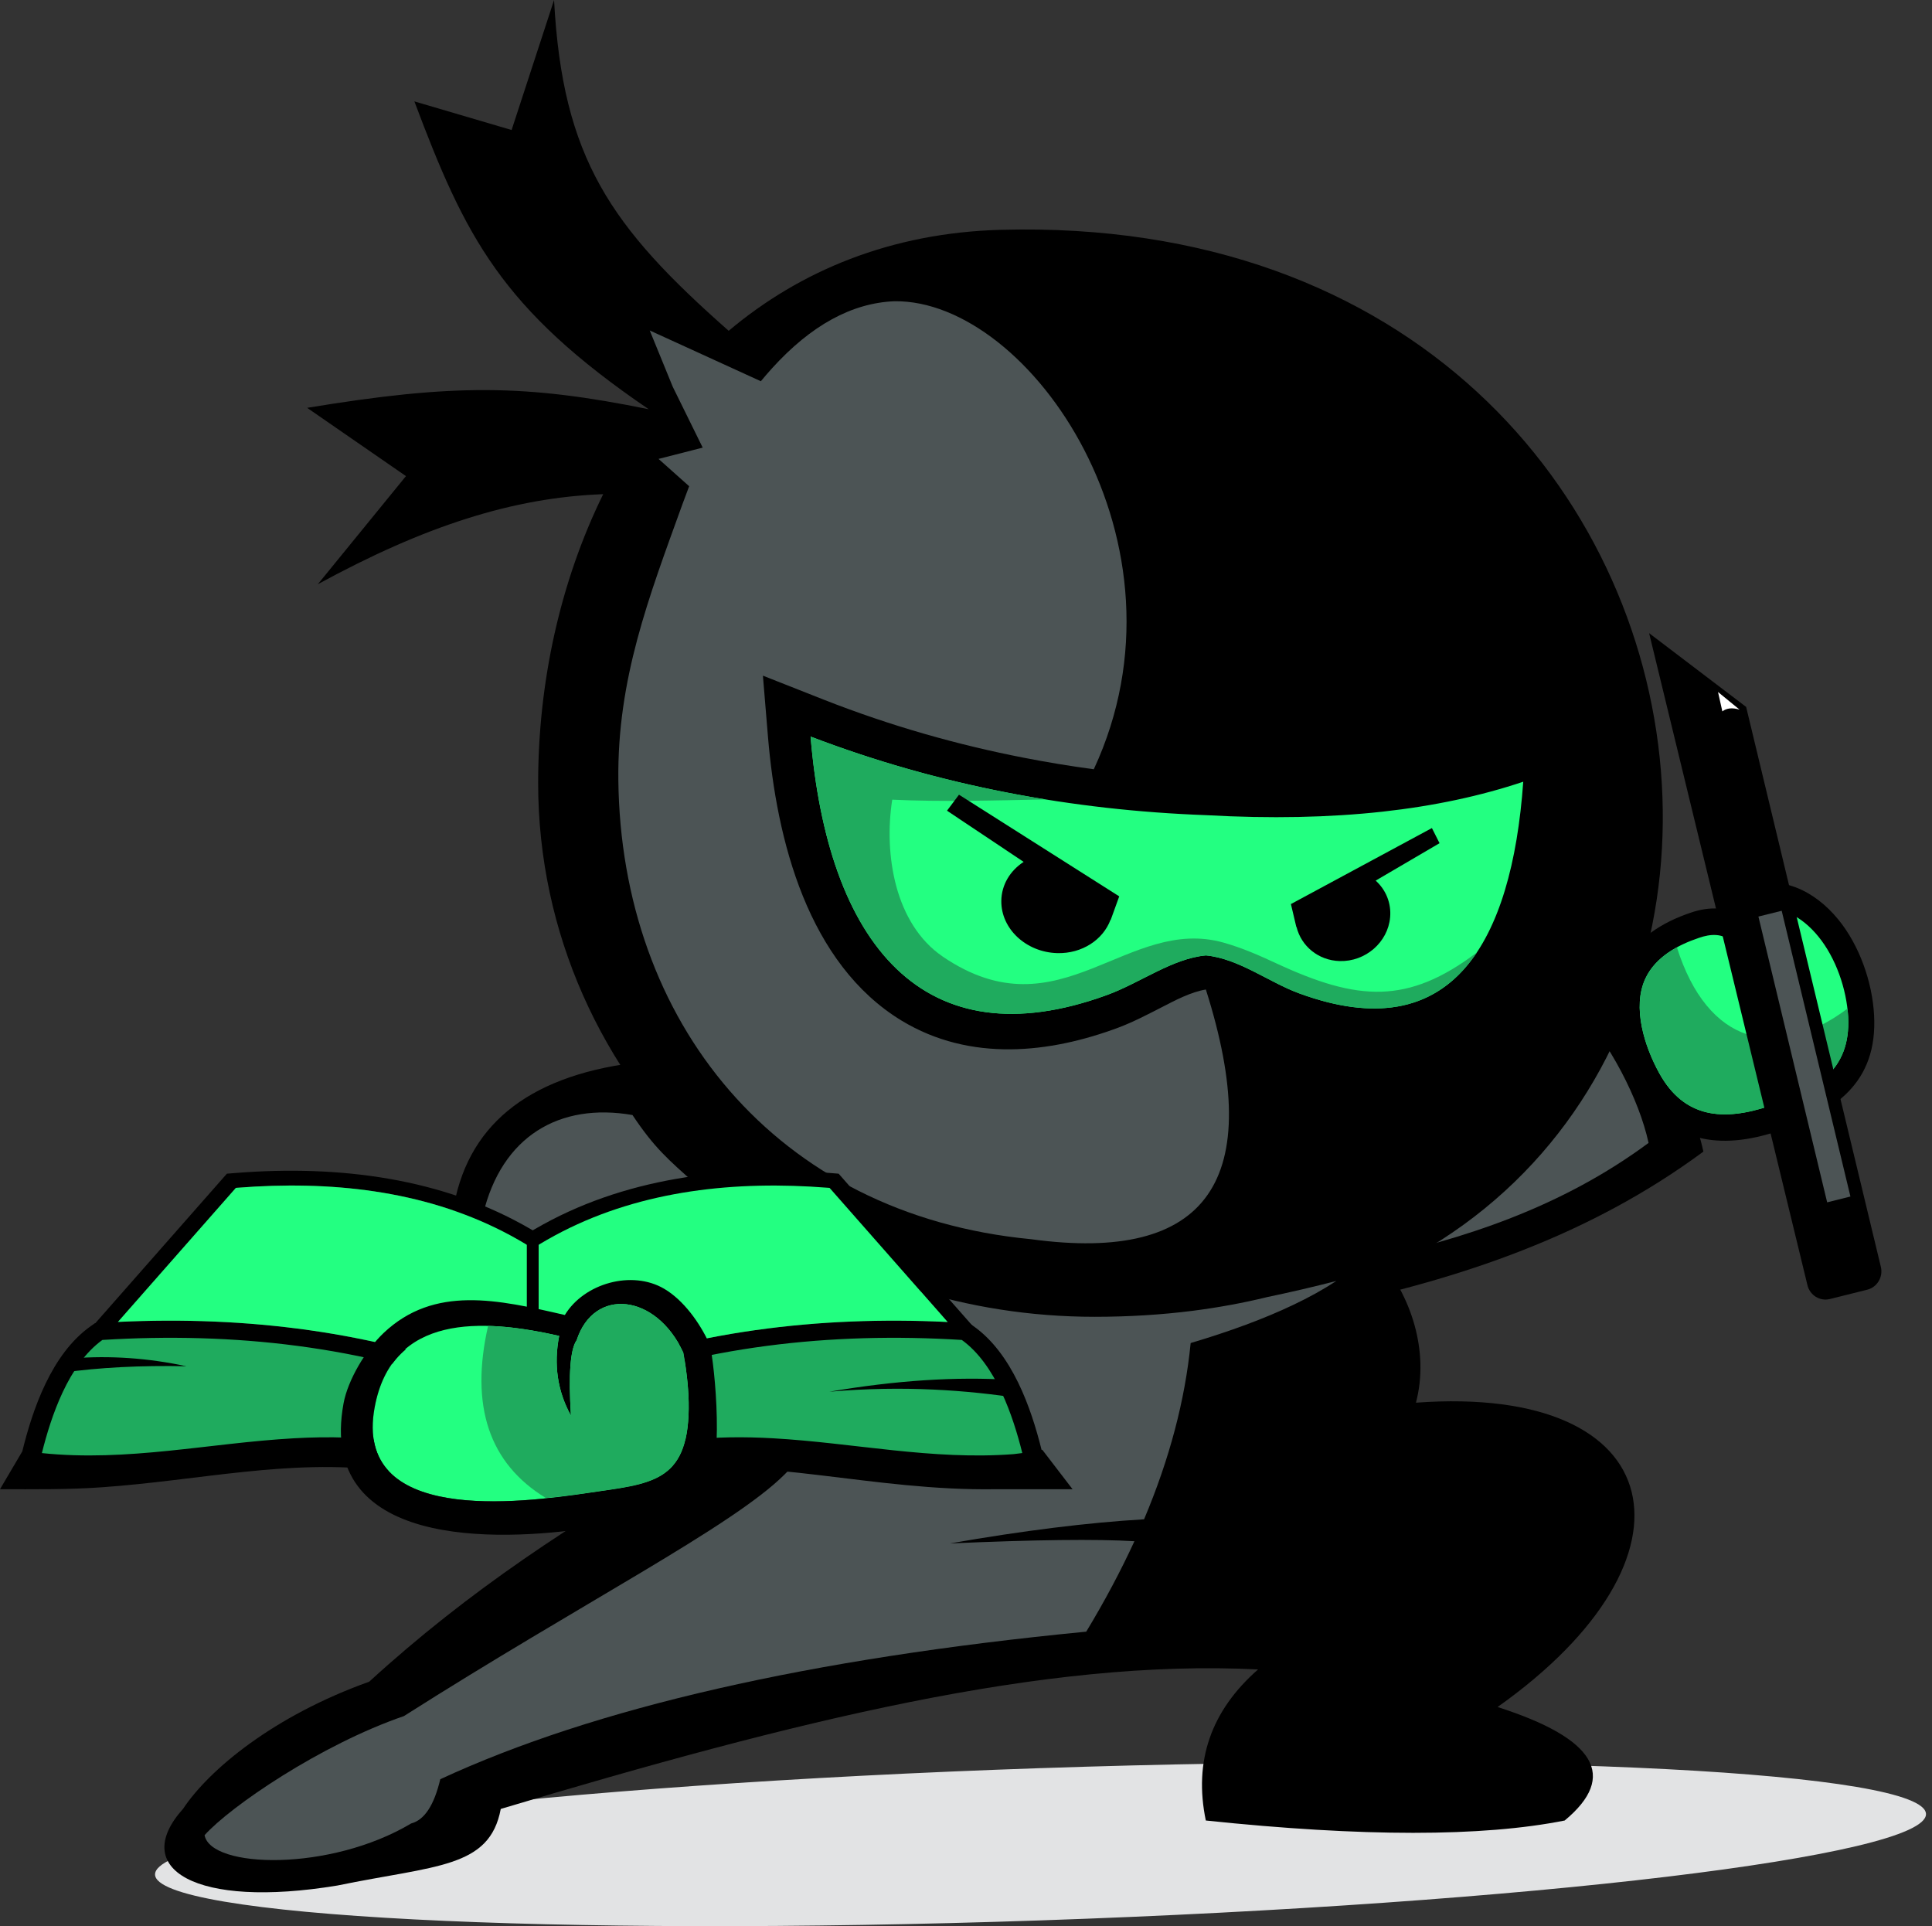 <svg width="321" height="320" viewBox="0 0 321 320" fill="none" xmlns="http://www.w3.org/2000/svg">
<rect x="0" y="0" width="321" height="320" fill="#333333" stroke="none"/>
<path fill-rule="evenodd" clip-rule="evenodd" d="M172.88 293.746C91.643 296.508 25.76 304.414 25.76 311.403C25.76 318.393 91.643 321.805 172.88 319.042C254.118 316.27 320.001 308.37 320.001 301.39C320.001 294.41 254.118 290.983 172.88 293.749" fill="#E2E3E4"/>
<path fill-rule="evenodd" clip-rule="evenodd" d="M283.015 191.318C280.927 181.755 274.631 169.535 266.672 160.67C256.893 181.728 240.305 199.744 216.74 211.113C218.08 212.992 219.274 215.015 220.283 217.143C242.68 212.469 264.126 205.293 283.015 191.318Z" fill="black"/>
<path fill-rule="evenodd" clip-rule="evenodd" d="M273.909 189.875C272.325 182.618 267.546 173.344 261.501 166.617C254.079 182.6 241.489 196.272 223.6 204.906C224.617 206.33 225.52 207.867 226.29 209.481C243.291 205.934 259.572 200.487 273.909 189.875Z" fill="#4C5455"/>
<path fill-rule="evenodd" clip-rule="evenodd" d="M184.218 220.673C131.867 220.673 89.413 180.099 89.413 130.071C89.413 113.403 93.062 96.653 100.219 82.1C85.289 82.647 70.598 87.355 52.806 97.061L67.45 79.097L51.033 67.755C75.365 63.745 87.298 63.826 107.786 67.989C83.274 51.311 77.291 39.323 68.848 16.843L85.003 21.599L92.056 0C93.457 26.328 101.47 37.673 121.07 54.958C132.92 44.986 148.03 38.68 166.255 38.181C303.437 34.432 315.623 220.673 184.221 220.673" fill="black"/>
<path fill-rule="evenodd" clip-rule="evenodd" d="M94.95 213.163C105.14 207.238 111.476 198.53 123.229 197.165C116.362 191.068 110.308 184.154 105.228 176.585C87.372 178.93 77.365 187.227 75.221 201.47C80.017 203.108 89.635 210.59 94.057 213.163L94.502 213.416L94.95 213.163Z" fill="black"/>
<path fill-rule="evenodd" clip-rule="evenodd" d="M185.817 170.717C188.34 169.767 190.688 168.526 193.054 167.317C195.234 166.193 197.912 164.777 200.352 164.389C202.744 164.732 205.349 166.079 207.417 167.125C209.636 168.231 211.81 169.355 214.081 170.167C223.873 173.63 234.381 174.4 242.779 168.045C248.119 164.007 251.594 157.902 253.818 151.168C256.022 144.495 257.078 137.133 257.547 130.516C257.739 127.901 257.916 125.271 258.122 122.655C255.966 123.347 253.806 124.035 251.65 124.73C244.119 127.153 236.059 128.644 227.649 129.386C218.952 130.156 209.813 130.126 200.443 129.494C200.435 129.494 200.417 129.494 200.405 129.488H200.352C190.62 129.019 180.445 127.898 170.032 125.863C159.211 123.75 148.087 120.638 136.932 116.255C133.558 114.936 130.168 113.598 126.752 112.239C127.026 115.624 127.304 119.009 127.593 122.385C128.304 130.874 129.935 140.346 133.407 148.902C136.841 157.361 142.054 164.846 149.78 169.542C161.247 176.495 174.483 174.944 185.814 170.711" fill="black"/>
<path fill-rule="evenodd" clip-rule="evenodd" d="M134.678 122.37C145.292 126.434 156.239 129.533 167.441 131.698C178.226 133.784 189.23 135.016 200.401 135.425C211.119 136.026 220.851 135.816 229.704 134.845C238.256 133.901 246.038 132.233 253.086 129.87C252.136 143.31 249.109 154.307 243.383 160.845C237.515 167.542 228.633 169.734 215.824 165.017C210.803 163.169 205.823 159.255 200.366 158.726C194.764 159.234 189.451 163.295 183.896 165.315C168.618 170.879 157.086 168.739 148.979 160.977C140.637 152.984 136.082 139.231 134.678 122.37Z" fill="#23FF81"/>
<path fill-rule="evenodd" clip-rule="evenodd" d="M156.59 158.885C152.688 156.221 150.215 151.992 148.932 147.287C147.646 142.559 147.531 137.382 148.245 132.852C156.464 133.24 165.237 132.984 173.692 132.81C167.06 131.734 160.511 130.339 154.089 128.637C147.513 126.891 141.035 124.799 134.678 122.37C136.085 139.228 140.637 152.981 148.979 160.977C157.083 168.742 168.618 170.879 183.896 165.315C189.451 163.295 194.761 159.234 200.366 158.726C205.823 159.255 210.803 163.169 215.824 165.017C223.102 167.696 229.075 168.144 233.943 166.839C238.725 165.552 242.483 162.552 245.383 158.236C239.637 162.585 234.672 164.593 229.524 164.753C224.261 164.915 218.795 163.169 212.036 160.033C209.287 158.756 206.455 157.499 203.331 156.612C195.366 154.352 188.563 158.118 181.447 160.908C174.143 163.77 166.444 165.616 156.585 158.888" fill="#1FAB5E"/>
<path fill-rule="evenodd" clip-rule="evenodd" d="M181.736 127.793C199.135 90.37 171.183 49.748 148.601 50.046C141.53 50.335 134.754 54.044 128.278 61.178C127.656 61.863 127.036 62.581 126.414 63.336L116.726 58.908L107.953 54.901L111.779 64.262L116.753 74.365L109.416 76.241L114.502 80.778C114.112 81.788 113.738 82.798 113.372 83.805C107.761 99.325 102.554 112.814 102.737 129.561C103.168 169.533 128.697 201.804 171.319 205.874C200.722 209.89 210.401 196.062 200.353 164.393C197.914 164.78 195.235 166.193 193.055 167.32C190.689 168.529 188.341 169.77 185.819 170.72C174.488 174.953 161.251 176.501 149.784 169.551C142.058 164.855 136.845 157.37 133.411 148.911C129.942 140.353 128.308 130.88 127.597 122.394C127.308 119.018 127.031 115.633 126.756 112.249C130.169 113.607 133.559 114.945 136.937 116.265C148.091 120.648 159.215 123.762 170.036 125.872C173.968 126.642 177.871 127.282 181.733 127.799" fill="#4C5455"/>
<path fill-rule="evenodd" clip-rule="evenodd" d="M229.026 208.928C216.064 215.147 200.364 218.764 181.879 218.764C170.554 218.764 159.68 216.906 149.576 213.479L153.718 218.19L154.01 218.394C160.592 223.032 163.795 232.291 165.551 239.365L165.675 239.338L170.802 246.02H157.763C143.287 246.24 127.799 242.737 114.642 241.809C95.414 252.808 77.841 264.285 61.341 279.388C45.473 285.058 34.753 293.983 30.425 300.494C21.457 310.471 32.452 317.139 56.055 313.249C72.424 309.873 81.348 310.393 83.201 300.524C132.074 285.92 173.442 275.549 209.028 277.35C201.193 284.222 198.299 292.585 200.346 302.448C226.404 305.177 246.275 305.177 259.972 302.448C268.84 295.089 265.12 288.806 248.818 283.594C283.906 258.739 277.637 229.913 235.257 233.034C237.514 224.466 234.44 215.22 229.017 208.928" fill="black"/>
<path fill-rule="evenodd" clip-rule="evenodd" d="M180.474 271.079C183.542 266.005 186.205 261 188.483 256.049C182.193 255.67 171.974 255.793 157.826 256.415C169.986 254.293 180.742 252.952 190.085 252.405C194.315 242.389 196.893 232.628 197.828 223.123C204.422 221.166 210.077 219.067 214.8 216.819C217.523 215.532 219.93 214.191 222.03 212.809C218.243 213.792 214.36 214.696 210.384 215.523V215.529C206.493 216.473 202.425 217.222 198.18 217.766C193.014 218.421 187.577 218.764 181.878 218.764C171.175 218.764 160.882 217.104 151.262 214.032C150.696 213.855 150.135 213.668 149.578 213.479L150.817 214.889L153.723 218.19L154.015 218.394C154.628 218.827 155.21 219.296 155.767 219.804C156.363 220.345 156.923 220.928 157.46 221.544C159.393 223.772 160.933 226.426 162.172 229.195C162.602 230.16 162.998 231.137 163.363 232.111C164.284 234.6 164.995 237.095 165.558 239.362L165.682 239.335L170.809 246.017H157.77C149.135 246.149 140.147 244.956 131.512 243.778C131.152 244.159 130.769 244.55 130.361 244.956C121.671 253.608 96.843 266.197 67.113 285.097C53.257 289.858 38.259 300.121 33.99 304.883C35.011 310.42 54.794 310.997 68.317 302.935C70.517 302.361 72.128 299.911 73.152 295.585C98.832 283.696 134.607 275.525 180.474 271.073" fill="#4C5455"/>
<path fill-rule="evenodd" clip-rule="evenodd" d="M88.322 205.901C95.612 201.659 107.356 197.847 115.766 196.867C110.855 192.508 108.713 190.66 105.084 185.243C92.972 183.147 83.357 188.736 80.248 201.794C83.682 202.97 84.523 204.061 87.685 205.901L88.001 206.084L88.322 205.901Z" fill="#4C5455"/>
<path fill-rule="evenodd" clip-rule="evenodd" d="M88.405 234.323C109.389 224.577 133.245 220.54 159.978 222.224C164.545 225.443 168.026 231.969 170.416 241.799C149.972 243.952 131.11 236.701 111.097 240.104C103.648 241.367 98.656 244.273 90.998 244.273H86.26C78.602 244.273 73.614 241.367 66.168 240.104C46.013 236.677 27.021 244.057 6.406 241.757C8.799 231.951 12.274 225.44 16.835 222.227C43.571 220.543 67.424 224.58 88.408 234.326" fill="#1FAB5E"/>
<path fill-rule="evenodd" clip-rule="evenodd" d="M169.85 241.4C169.37 241.463 168.889 241.526 168.411 241.58C154.864 242.617 141.878 239.71 128.426 238.947C123.65 238.676 118.901 238.7 114.181 239.253C112.248 239.401 110.316 239.629 108.366 239.957C102.378 240.976 97.982 243.05 92.501 243.829C92.005 243.853 91.507 243.868 90.999 243.868H86.264C82.975 243.868 80.022 243.306 76.907 242.455C73.326 241.472 69.966 240.339 66.254 239.71C60.49 238.727 54.684 238.619 48.84 238.947C34.748 239.743 21.19 242.888 6.959 241.406C8.481 235.306 11.358 226.685 17.013 222.609C38.831 221.256 60.472 223.661 80.586 231.437C83.164 232.435 85.701 233.518 88.191 234.672L88.406 234.771L88.619 234.672C91.111 233.518 93.645 232.435 96.224 231.443C116.337 223.661 137.984 221.256 159.803 222.609C165.455 226.679 168.331 235.285 169.853 241.397M88.409 231.552C90.548 230.59 92.716 229.685 94.914 228.831C115.523 220.856 137.819 218.367 160.183 219.771L161.053 219.831L161.735 220.309C168.184 224.86 171.331 233.936 173.057 240.874L173.178 240.856L178.205 247.409H165.419C144.867 247.722 127.246 241.929 107.985 244.292C100.967 245.154 95.404 247.409 88.27 247.409H83.533C76.403 247.409 70.842 245.154 63.824 244.292C47.956 242.344 33.203 245.936 17.001 247.081C11.337 247.487 5.676 247.409 0 247.409L3.673 241.174L3.69 241.18C5.396 234.209 8.534 224.932 15.084 220.312L15.765 219.834L16.635 219.774C38.999 218.37 61.293 220.859 81.904 228.834C84.105 229.688 86.273 230.59 88.409 231.555V231.552Z" fill="black"/>
<path fill-rule="evenodd" clip-rule="evenodd" d="M30.975 226.977C24.588 225.612 18.281 225.176 12.044 225.669C11.478 226.423 10.935 227.214 10.428 228.035C16.511 227.178 23.358 226.826 30.978 226.977" fill="black"/>
<path fill-rule="evenodd" clip-rule="evenodd" d="M169.31 232.279C160.885 230.989 150.223 230.121 137.795 231.212C148.804 229.33 158.849 228.672 167.941 229.249C168.339 230.009 168.95 231.524 169.31 232.279Z" fill="black"/>
<path fill-rule="evenodd" clip-rule="evenodd" d="M37.699 194.989L36.758 196.056L14.303 221.572C15.545 221.496 16.796 221.436 18.038 221.385L39.192 197.348L39.49 197.321C54.801 196.113 70.191 197.736 83.622 204.611C85.307 205.474 86.941 206.406 88.516 207.41C90.095 206.406 91.729 205.474 93.413 204.611C106.848 197.736 122.235 196.113 137.546 197.321L137.844 197.348L158.998 221.385C160.24 221.436 161.485 221.496 162.736 221.572L162.352 221.136L139.339 194.989L137.802 194.865C120.654 193.51 103.432 195.722 88.897 204.178L88.516 204.398L88.136 204.178C73.607 195.725 56.385 193.513 39.233 194.865L37.696 194.989H37.699Z" fill="black"/>
<path fill-rule="evenodd" clip-rule="evenodd" d="M39.488 197.322L39.19 197.349L19.596 219.615C40.96 218.602 62.203 221.214 81.9 228.838C84.101 229.691 86.269 230.593 88.405 231.558C90.544 230.596 92.712 229.691 94.91 228.838C114.675 221.187 136.001 218.59 157.441 219.627L137.838 197.352L137.54 197.325C122.23 196.116 106.84 197.739 93.408 204.614C91.724 205.477 90.089 206.409 88.511 207.413C86.936 206.409 85.305 205.477 83.617 204.614C70.183 197.739 54.795 196.116 39.485 197.325" fill="#23FF81"/>
<path d="M89.496 205.35H87.531V233.415H89.496V205.35Z" fill="black"/>
<path fill-rule="evenodd" clip-rule="evenodd" d="M304.904 213.335L302.615 207.407L309.35 204.704L311.639 210.635C312.005 211.579 311.542 212.655 310.616 213.028L307.244 214.378C306.323 214.748 305.267 214.279 304.902 213.335" fill="white"/>
<path fill-rule="evenodd" clip-rule="evenodd" d="M288.21 155.852C286.679 154.439 284.629 154.168 282.06 155.055C277.316 156.645 274.201 159.029 272.702 162.198C270.313 167.257 272.46 174.027 274.991 178.635C278.761 185.489 284.821 187.644 294.293 184.461C302.108 181.84 308.321 178.316 307.828 168.88C307.58 164.08 305.698 158.729 302.686 155.058C299.736 151.46 295.588 149.121 291.11 150.787C288.889 151.607 287.921 153.297 288.21 155.852Z" fill="#23FF81"/>
<path fill-rule="evenodd" clip-rule="evenodd" d="M293.007 167.6C295.464 162.579 294.246 157.761 289.343 153.146C289.727 152.434 290.385 151.89 291.37 151.523C295.591 149.957 299.426 152.301 302.096 155.56C305.014 159.116 306.819 164.314 307.067 168.922C307.539 177.959 301.527 181.217 294.054 183.721C286.443 186.28 279.841 185.859 275.664 178.256C273.269 173.9 271.124 167.341 273.392 162.537C275.074 158.975 278.77 156.985 282.304 155.801C284.172 155.154 286.151 155.007 287.697 156.435L289.213 157.83L288.971 155.762L289.207 157.812C291.756 160.454 293.019 163.722 293.004 167.603M285.591 150.958C286.526 149.244 288.063 148.063 289.889 147.387C295.886 145.159 301.533 148.009 305.412 152.737C308.931 157.027 311.085 163.124 311.38 168.688C311.967 179.898 304.863 184.731 295.405 187.912C285.85 191.116 277.142 189.971 271.888 180.412C268.743 174.691 266.542 166.869 269.492 160.631C271.711 155.927 276.227 153.2 280.924 151.622C282.422 151.105 284.012 150.825 285.591 150.955V150.958Z" fill="black"/>
<path fill-rule="evenodd" clip-rule="evenodd" d="M306.955 167.567C295.181 176.384 283.72 173.54 278.614 157.379C276.425 158.578 274.49 160.226 273.398 162.537C271.13 167.341 273.274 173.903 275.67 178.256C279.847 185.859 286.449 186.28 294.06 183.721C301.532 181.217 307.542 177.959 307.073 168.922C307.049 168.477 307.011 168.024 306.958 167.567" fill="#1FAB5E"/>
<path fill-rule="evenodd" clip-rule="evenodd" d="M300.308 213.518L274 105.19L290.119 117.443L312.504 210.47C312.908 212.144 311.89 213.852 310.247 214.261L304.025 215.812C302.385 216.224 300.712 215.19 300.308 213.518Z" fill="black"/>
<path fill-rule="evenodd" clip-rule="evenodd" d="M303.581 199.748L292.158 152.272L296.026 151.31L307.448 198.783L303.581 199.748Z" fill="#4C5455"/>
<path fill-rule="evenodd" clip-rule="evenodd" d="M289.029 117.894L285.447 114.963L286.167 118.185C286.875 117.632 287.828 117.533 289.026 117.894" fill="white"/>
<path fill-rule="evenodd" clip-rule="evenodd" d="M95.811 222.665C83.471 219.241 65.328 216.984 62.245 233.833C58.694 253.259 86.215 249.738 97.814 248.007C107.974 246.486 114.287 246.447 114.431 234.053C114.464 231.326 114.166 228.206 113.538 224.704C109.015 214.892 98.678 213.797 95.811 222.662" fill="#23FF81"/>
<path fill-rule="evenodd" clip-rule="evenodd" d="M117.99 223.528L117.798 223.108C116.232 219.723 113.565 215.998 110.355 214.11C104.992 210.954 97.042 213.19 93.85 218.466C82.696 215.893 72.158 213.494 63.736 221.454C60.827 224.208 57.795 229.213 57.075 233.178C52.682 257.179 82.386 256.175 98.001 253.839C102.845 253.115 112.529 252.748 116.432 249.456C120.403 246.104 119.049 229.438 118.073 223.994L117.987 223.531L117.99 223.528ZM62.243 233.836C65.096 218.229 80.097 219.037 92.903 221.938C91.968 226.703 92.62 231.122 94.862 235.186C94.437 228.305 94.753 224.133 95.806 222.666C98.673 213.801 109.01 214.895 113.532 224.707C114.161 228.212 114.459 231.332 114.426 234.056C114.282 246.447 107.969 246.489 97.809 248.01C86.209 249.742 58.689 253.262 62.24 233.836H62.243Z" fill="black"/>
<path fill-rule="evenodd" clip-rule="evenodd" d="M81.095 220.279C78.065 233.59 81.269 243.122 90.694 248.87C92.889 248.68 95.24 248.389 97.813 248.007C107.972 246.486 114.285 246.447 114.43 234.053C114.462 231.326 114.165 228.206 113.536 224.704C109.014 214.892 98.677 213.797 95.809 222.662C94.753 224.129 94.441 228.302 94.865 235.183C92.624 231.116 91.972 226.697 92.907 221.935C89.039 221.057 84.965 220.372 81.095 220.276" fill="#1FAB5E"/>
<path d="M185.962 148.917L159.335 132.025L157.344 134.683L170.079 143.187C167.849 144.639 166.397 146.975 166.368 149.674C166.318 154.34 170.513 158.2 175.655 158.344C179.785 158.458 183.269 156.122 184.505 152.822L184.537 152.843L185.959 148.914L185.962 148.917Z" fill="black"/>
<path d="M214.484 150.195L237.91 137.569L239.179 140.082L228.565 146.299C230.229 147.796 231.181 149.993 230.969 152.392C230.603 156.543 226.88 159.784 222.591 159.664C219.042 159.565 216.204 157.187 215.417 153.997L215.387 154.015L214.484 150.195Z" fill="black"/>
</svg>
